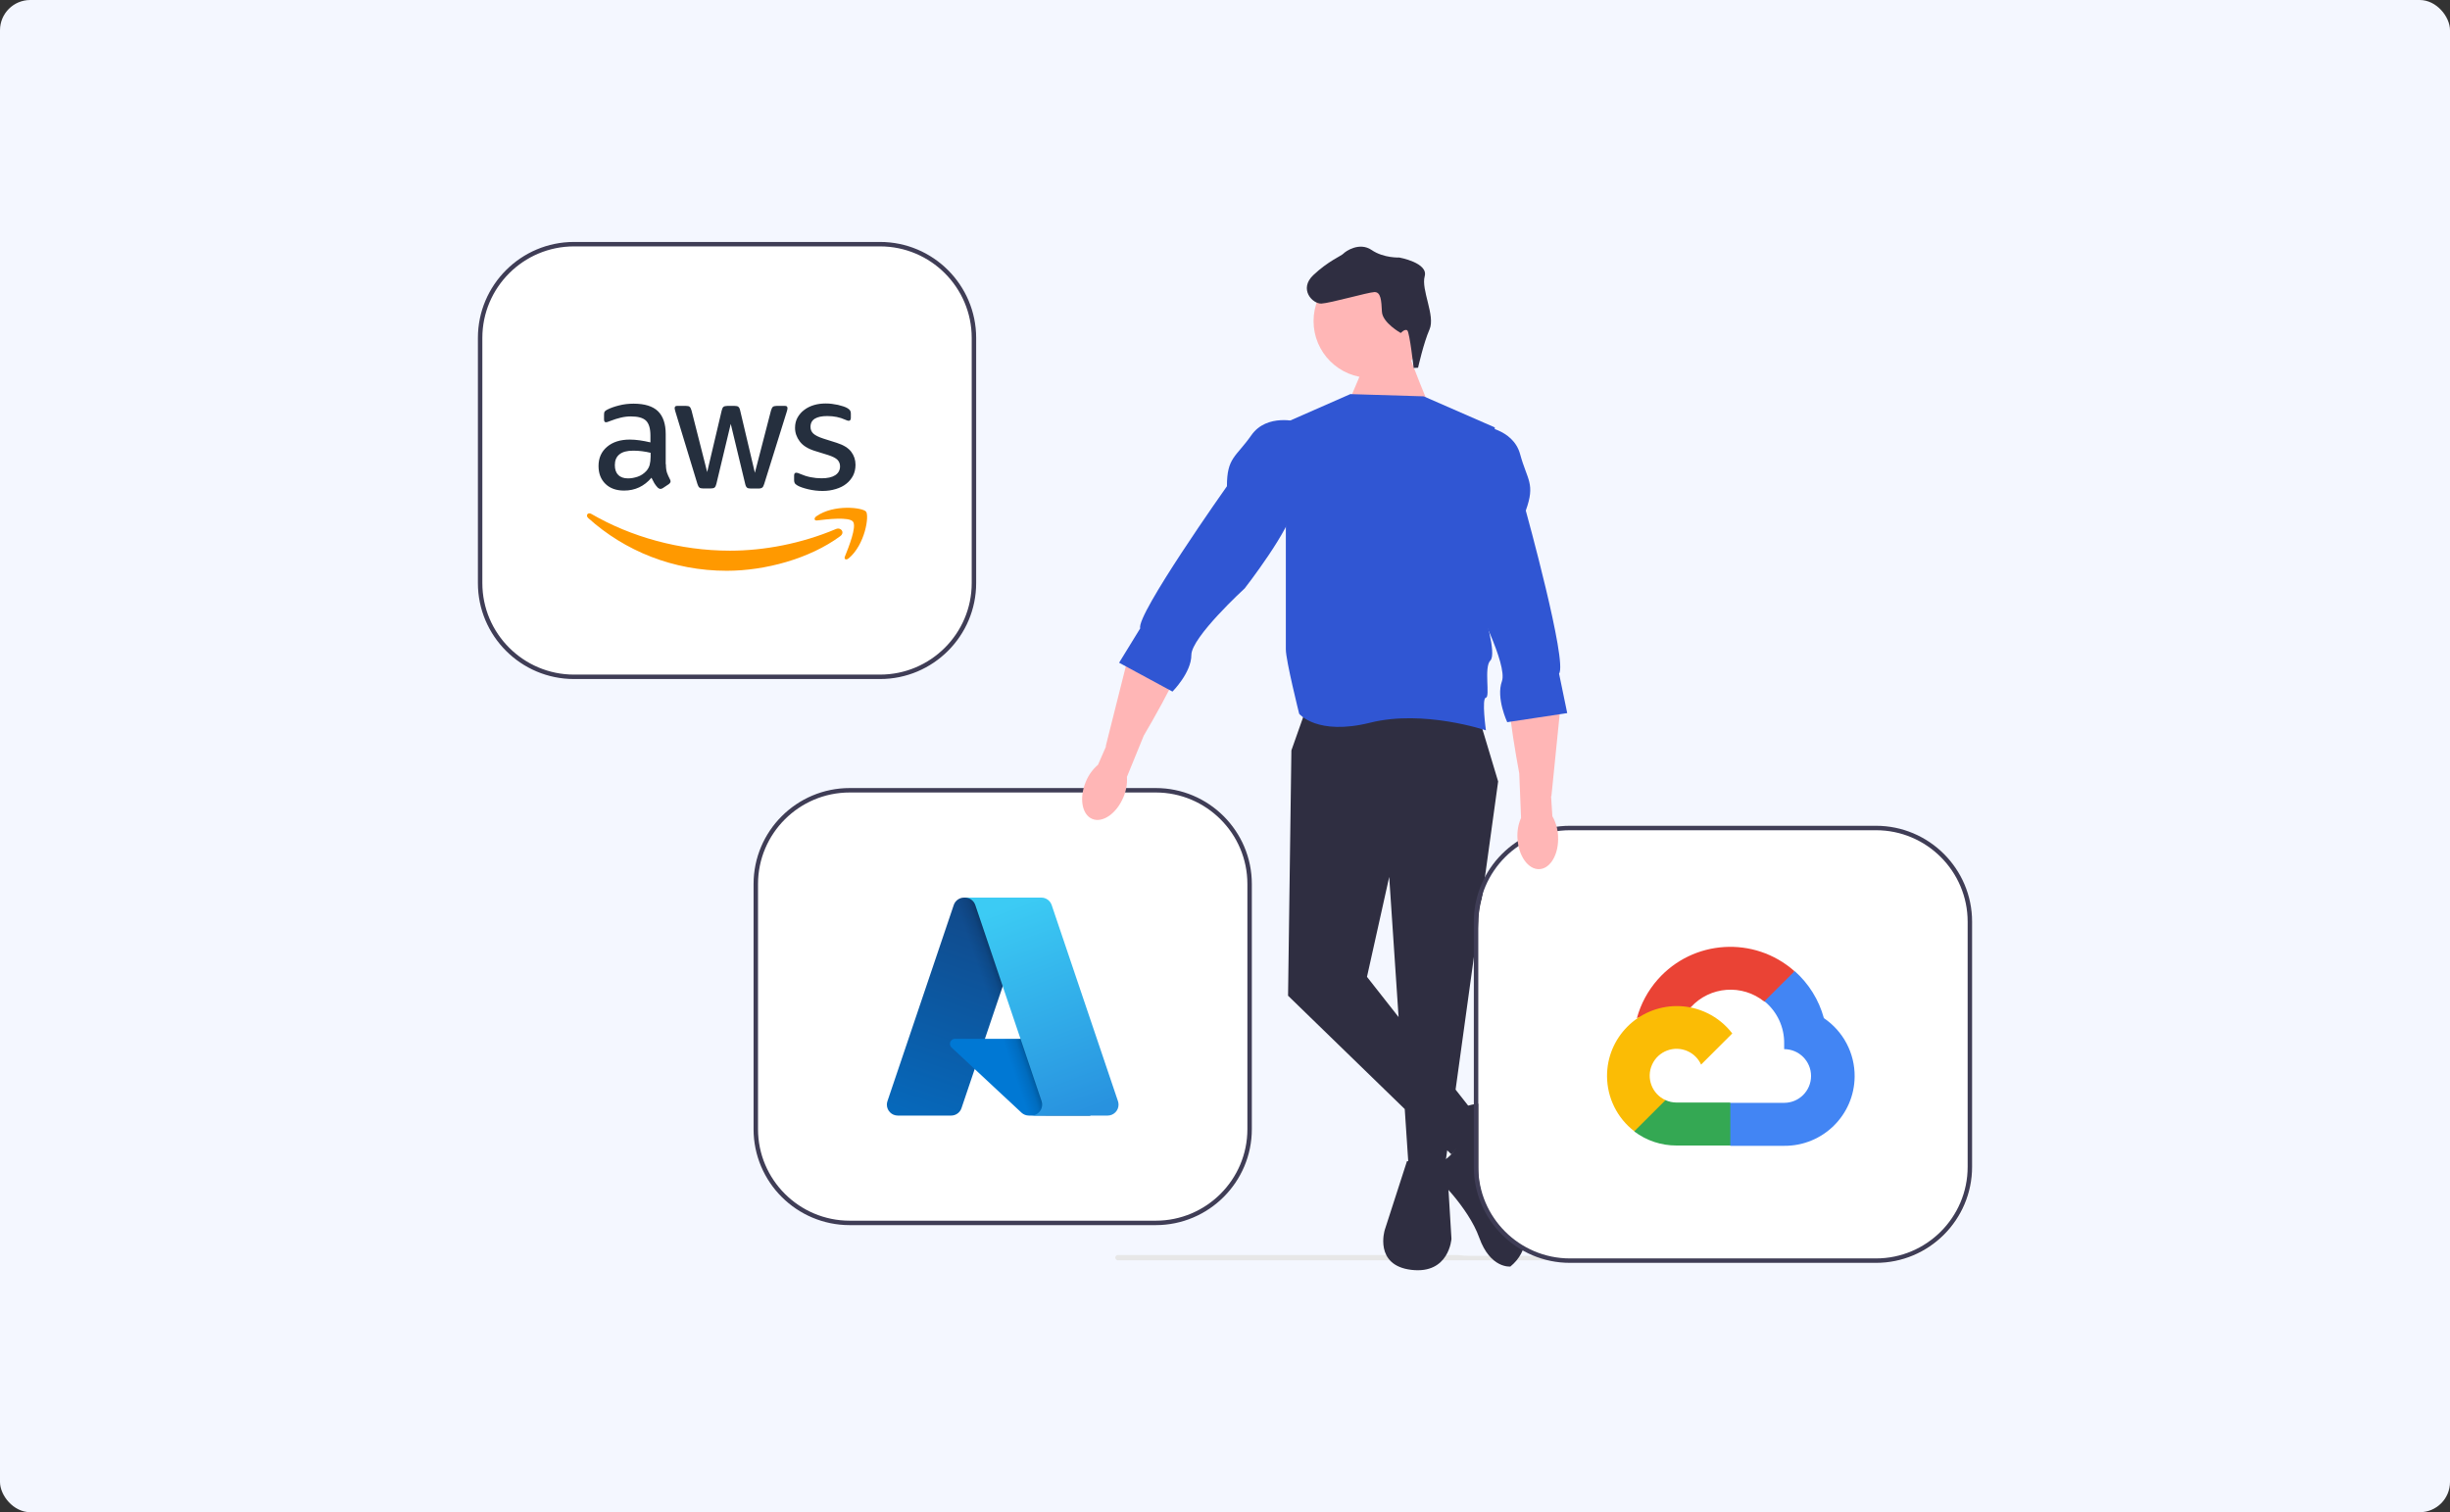 <svg width="405" height="250" viewBox="0 0 405 250" fill="none" xmlns="http://www.w3.org/2000/svg">
<rect x="0" y="0" width="405" height="250" fill="#333333" stroke="none"/>
<rect width="405" height="250" rx="5" fill="#F4F7FF"/>
<path d="M184.361 207.913C184.361 208.155 184.556 208.35 184.799 208.35H275.675C275.918 208.35 276.113 208.155 276.113 207.913C276.113 207.796 276.069 207.693 275.995 207.616H243.024C242.322 207.616 241.635 207.568 240.959 207.477H184.799C184.556 207.477 184.361 207.671 184.361 207.913Z" fill="#E7E7E7"/>
<path d="M140.457 130.648H191.049C199.62 130.648 206.568 137.587 206.568 146.147V186.675C206.568 195.235 199.62 202.173 191.049 202.173H140.457C131.886 202.173 124.938 195.235 124.938 186.675V146.147C124.938 137.587 131.886 130.648 140.457 130.648Z" fill="white"/>
<path d="M124.57 186.675V146.147C124.57 137.398 131.697 130.281 140.457 130.281H191.049C199.809 130.281 206.936 137.398 206.936 146.147V186.675C206.936 195.423 199.809 202.54 191.049 202.54H140.457C131.697 202.54 124.57 195.423 124.57 186.675ZM140.457 131.015C132.102 131.015 125.305 137.803 125.305 146.147V186.675C125.305 195.018 132.102 201.806 140.457 201.806H191.049C199.404 201.806 206.201 195.018 206.201 186.675V146.147C206.201 137.803 199.404 131.015 191.049 131.015H140.457Z" fill="#3F3D56"/>
<path d="M159.372 148.393H170.704L158.94 183.2C158.692 183.934 158.004 184.427 157.229 184.428H148.41C147.413 184.428 146.606 183.621 146.605 182.626C146.605 182.43 146.637 182.236 146.7 182.05L157.66 149.62C157.908 148.887 158.597 148.393 159.372 148.393V148.393L159.372 148.393H159.372Z" fill="url(#paint0_linear_3062_4410)"/>
<path d="M175.839 171.74H157.87C157.41 171.74 157.038 172.111 157.037 172.57C157.037 172.801 157.133 173.021 157.302 173.178L168.849 183.941C169.185 184.254 169.627 184.429 170.087 184.428H180.262L175.839 171.74Z" fill="#0078D4"/>
<path d="M159.372 148.393C158.587 148.39 157.892 148.897 157.656 149.644L146.714 182.02C146.378 182.956 146.865 183.986 147.801 184.322C147.998 184.392 148.205 184.428 148.415 184.427H157.461C158.147 184.305 158.714 183.823 158.945 183.167L161.127 176.744L168.922 184.005C169.248 184.275 169.658 184.424 170.082 184.427H180.219L175.773 171.739L162.812 171.742L170.745 148.393H159.372L159.372 148.393L159.372 148.393Z" fill="url(#paint1_linear_3062_4410)"/>
<path d="M173.846 149.618C173.599 148.886 172.911 148.392 172.137 148.393H159.508C160.282 148.393 160.97 148.886 161.217 149.618L172.177 182.049C172.496 182.992 171.989 184.015 171.045 184.333C170.859 184.396 170.664 184.428 170.468 184.428H183.098C184.094 184.427 184.902 183.62 184.901 182.625C184.901 182.429 184.869 182.235 184.807 182.049L173.846 149.618V149.618Z" fill="url(#paint2_linear_3062_4410)"/>
<path d="M94.886 40.367H145.478C154.049 40.367 160.997 47.306 160.997 55.865V96.394C160.997 104.953 154.049 111.892 145.478 111.892H94.886C86.315 111.892 79.367 104.953 79.367 96.394V55.865C79.367 47.306 86.315 40.367 94.886 40.367V40.367Z" fill="white"/>
<path d="M79 96.394V55.865C79 47.117 86.127 40 94.887 40H145.479C154.238 40 161.365 47.117 161.365 55.865V96.394C161.365 105.142 154.238 112.259 145.479 112.259H94.887C86.127 112.259 79 105.142 79 96.394ZM94.887 40.734C86.532 40.734 79.735 47.522 79.735 55.865V96.394C79.735 104.737 86.532 111.525 94.887 111.525H145.479C153.833 111.525 160.63 104.737 160.63 96.394V55.865C160.63 47.522 153.833 40.734 145.479 40.734H94.887V40.734Z" fill="#3F3D56"/>
<path d="M110.077 76.749C110.077 77.318 110.139 77.78 110.247 78.118C110.37 78.457 110.524 78.826 110.739 79.226C110.816 79.349 110.847 79.472 110.847 79.579C110.847 79.733 110.755 79.887 110.555 80.041L109.584 80.687C109.446 80.779 109.307 80.825 109.184 80.825C109.03 80.825 108.876 80.748 108.722 80.61C108.506 80.379 108.321 80.133 108.167 79.887C108.013 79.626 107.859 79.333 107.69 78.98C106.488 80.395 104.979 81.102 103.162 81.102C101.868 81.102 100.836 80.733 100.081 79.995C99.326 79.256 98.941 78.272 98.941 77.041C98.941 75.734 99.403 74.673 100.343 73.873C101.283 73.073 102.53 72.673 104.117 72.673C104.64 72.673 105.179 72.719 105.749 72.796C106.319 72.873 106.904 72.996 107.52 73.135V72.012C107.52 70.843 107.274 70.028 106.796 69.551C106.304 69.074 105.472 68.843 104.286 68.843C103.747 68.843 103.192 68.905 102.623 69.043C102.053 69.181 101.498 69.351 100.959 69.566C100.713 69.674 100.528 69.735 100.42 69.766C100.312 69.797 100.235 69.812 100.174 69.812C99.958 69.812 99.85 69.658 99.85 69.335V68.582C99.85 68.335 99.881 68.151 99.958 68.043C100.035 67.936 100.174 67.828 100.389 67.72C100.928 67.443 101.575 67.213 102.33 67.028C103.085 66.828 103.885 66.736 104.733 66.736C106.565 66.736 107.905 67.151 108.768 67.982C109.615 68.812 110.046 70.074 110.046 71.766V76.749H110.077L110.077 76.749L110.077 76.749ZM103.824 79.087C104.332 79.087 104.856 78.995 105.41 78.81C105.965 78.626 106.458 78.287 106.874 77.826C107.12 77.534 107.305 77.211 107.397 76.841C107.49 76.472 107.551 76.026 107.551 75.503V74.857C107.105 74.75 106.627 74.657 106.134 74.596C105.641 74.534 105.164 74.504 104.686 74.504C103.654 74.504 102.9 74.703 102.391 75.119C101.883 75.534 101.637 76.118 101.637 76.888C101.637 77.611 101.822 78.149 102.207 78.518C102.576 78.903 103.115 79.087 103.824 79.087L103.824 79.087H103.824ZM116.192 80.748C115.915 80.748 115.73 80.702 115.607 80.594C115.483 80.502 115.375 80.287 115.283 79.995L111.664 68.105C111.571 67.797 111.525 67.597 111.525 67.49C111.525 67.243 111.648 67.105 111.895 67.105H113.404C113.697 67.105 113.897 67.151 114.005 67.259C114.128 67.351 114.22 67.566 114.313 67.859L116.9 78.041L119.303 67.859C119.38 67.551 119.472 67.351 119.596 67.259C119.719 67.166 119.935 67.105 120.212 67.105H121.444C121.737 67.105 121.937 67.151 122.06 67.259C122.183 67.351 122.291 67.566 122.353 67.859L124.786 78.164L127.451 67.859C127.543 67.551 127.651 67.351 127.759 67.259C127.882 67.166 128.082 67.105 128.36 67.105H129.792C130.038 67.105 130.177 67.228 130.177 67.49C130.177 67.566 130.162 67.643 130.146 67.736C130.131 67.828 130.1 67.951 130.038 68.12L126.326 80.01C126.234 80.318 126.126 80.518 126.003 80.61C125.88 80.702 125.68 80.764 125.418 80.764H124.093C123.8 80.764 123.6 80.718 123.477 80.61C123.354 80.502 123.246 80.302 123.184 79.995L120.797 70.074L118.425 79.979C118.348 80.287 118.256 80.487 118.132 80.594C118.009 80.702 117.794 80.748 117.516 80.748H116.192L116.192 80.748H116.192ZM135.984 81.164C135.183 81.164 134.382 81.071 133.612 80.887C132.842 80.702 132.241 80.502 131.84 80.272C131.594 80.133 131.425 79.979 131.363 79.841C131.301 79.702 131.271 79.549 131.271 79.41V78.626C131.271 78.303 131.394 78.149 131.625 78.149C131.717 78.149 131.81 78.164 131.902 78.195C131.994 78.226 132.133 78.287 132.287 78.349C132.811 78.58 133.381 78.764 133.981 78.887C134.597 79.01 135.198 79.072 135.814 79.072C136.784 79.072 137.539 78.903 138.063 78.564C138.587 78.226 138.864 77.734 138.864 77.103C138.864 76.672 138.725 76.319 138.448 76.026C138.171 75.734 137.647 75.472 136.892 75.226L134.659 74.534C133.535 74.18 132.703 73.657 132.195 72.965C131.686 72.288 131.425 71.535 131.425 70.735C131.425 70.089 131.563 69.52 131.84 69.028C132.118 68.535 132.487 68.105 132.949 67.766C133.411 67.413 133.935 67.151 134.551 66.967C135.167 66.782 135.814 66.705 136.492 66.705C136.831 66.705 137.185 66.721 137.524 66.767C137.878 66.813 138.201 66.874 138.525 66.936C138.833 67.013 139.126 67.09 139.403 67.182C139.68 67.274 139.896 67.367 140.05 67.459C140.265 67.582 140.419 67.705 140.512 67.843C140.604 67.966 140.65 68.136 140.65 68.351V69.074C140.65 69.397 140.527 69.566 140.296 69.566C140.173 69.566 139.973 69.504 139.711 69.382C138.833 68.981 137.847 68.782 136.754 68.782C135.876 68.782 135.183 68.92 134.705 69.212C134.228 69.504 133.981 69.951 133.981 70.581C133.981 71.012 134.135 71.381 134.443 71.673C134.751 71.966 135.321 72.258 136.138 72.519L138.325 73.211C139.434 73.565 140.235 74.057 140.712 74.688C141.19 75.319 141.421 76.042 141.421 76.841C141.421 77.503 141.282 78.103 141.02 78.626C140.743 79.149 140.373 79.61 139.896 79.979C139.418 80.364 138.848 80.641 138.186 80.841C137.493 81.056 136.769 81.164 135.984 81.164H135.984L135.984 81.164Z" fill="#252F3E"/>
<path fill-rule="evenodd" clip-rule="evenodd" d="M138.895 88.641C133.828 92.378 126.466 94.362 120.136 94.362C111.264 94.362 103.27 91.086 97.233 85.641C96.755 85.21 97.186 84.626 97.756 84.964C104.287 88.748 112.342 91.04 120.675 91.04C126.296 91.04 132.473 89.871 138.156 87.472C139.003 87.087 139.727 88.025 138.895 88.641L138.895 88.641Z" fill="#FF9900"/>
<path fill-rule="evenodd" clip-rule="evenodd" d="M141.006 86.24C140.359 85.41 136.724 85.84 135.076 86.04C134.583 86.102 134.506 85.671 134.953 85.348C137.849 83.318 142.608 83.902 143.162 84.579C143.717 85.271 143.008 90.024 140.297 92.301C139.882 92.654 139.481 92.47 139.666 92.008C140.282 90.486 141.653 87.055 141.006 86.24H141.006H141.006Z" fill="#FF9900"/>
<path d="M236.445 67.359C236.078 66.992 233.138 59.285 233.138 59.285L226.156 58.918L222.961 66.44L236.445 67.359Z" fill="#FFB6B6"/>
<path d="M226.537 62.467C231.728 62.467 235.936 58.265 235.936 53.081C235.936 47.898 231.728 43.695 226.537 43.695C221.347 43.695 217.139 47.898 217.139 53.081C217.139 58.265 221.347 62.467 226.537 62.467Z" fill="#FFB6B6"/>
<path d="M244.344 118.187L247.652 129.197L238.832 193.055H232.861L229.645 144.978L225.97 161.493L244.712 185.348L239.934 190.853L212.924 164.612L213.475 124.059L215.68 117.82L244.344 118.187Z" fill="#2F2E41"/>
<path d="M234.416 60.792L233.682 60.828C233.682 60.828 233.026 54.981 232.641 54.633C232.256 54.284 231.558 55.054 231.558 55.054C231.558 55.054 228.531 53.365 228.441 51.532C228.35 49.7 228.278 48.233 227.177 48.288C226.076 48.342 219.908 50.115 218.44 50.187C216.972 50.26 214.643 47.802 217.104 45.476C219.564 43.151 221.731 42.309 222.08 41.925C222.429 41.54 224.726 39.957 226.733 41.328C228.741 42.699 231.31 42.573 231.31 42.573C231.31 42.573 236.136 43.438 235.51 45.673C234.885 47.908 237.304 52.199 236.311 54.452C235.319 56.706 234.416 60.792 234.416 60.792L234.416 60.792Z" fill="#2F2E41"/>
<path d="M232.585 191.953L239.2 192.687L239.935 204.798C239.935 204.798 239.567 210.67 233.32 209.936C227.073 209.202 228.91 203.33 228.91 203.33L232.585 191.953Z" fill="#2F2E41"/>
<path d="M241.221 183.33C241.221 183.33 245.998 181.128 246.733 183.697L248.203 188.834C248.203 188.834 248.203 193.972 248.571 194.339C248.938 194.706 255.92 204.248 249.673 209.386C249.673 209.386 246.366 209.753 244.528 204.615C242.691 199.477 237.178 194.339 237.178 194.339C237.178 194.339 236.111 191.77 237.931 191.954C239.751 192.137 242.323 187.733 241.588 186.265C240.853 184.798 241.221 183.33 241.221 183.33Z" fill="#2F2E41"/>
<path d="M180.547 135.383C178.837 134.664 178.368 131.906 179.5 129.222C179.938 128.144 180.627 127.186 181.511 126.429L182.832 123.403L182.785 123.371L186.582 108.258C187.465 104.743 189.896 101.779 193.235 100.361C195.221 99.517 197.105 99.365 197.653 101.386C198.563 104.739 192.64 115.542 189.069 121.619L186.287 128.437C186.362 129.599 186.158 130.761 185.691 131.827C184.559 134.51 182.256 136.102 180.547 135.383V135.383Z" fill="#FFB6B6"/>
<path d="M223.214 65.156L235.341 65.523L247.101 70.661L245.263 101.122C245.263 101.122 247.468 108.095 246.366 109.196C245.263 110.297 246.366 115.233 245.631 115.334C244.896 115.435 245.631 120.743 245.631 120.743C245.631 120.743 235.341 117.27 226.521 119.472C217.702 121.674 214.762 118.004 214.762 118.004C214.762 118.004 212.557 109.196 212.557 107.361V69.838L223.214 65.156Z" fill="#3056D3"/>
<path d="M214.579 69.743C214.579 69.743 209.434 68.275 206.862 71.945C204.289 75.615 202.819 75.615 202.819 80.386C202.819 80.386 187.752 101.672 188.487 103.874L184.996 109.562L193.816 114.333C193.816 114.333 196.94 111.214 196.94 108.278C196.94 105.342 205.759 97.268 205.759 97.268C205.759 97.268 213.477 87.359 213.844 83.689C214.212 80.019 214.579 69.743 214.579 69.743Z" fill="#3056D3"/>
<path d="M259.888 137.254H310.48C319.051 137.254 325.999 144.193 325.999 152.752V193.281C325.999 201.84 319.051 208.779 310.48 208.779H259.888C251.317 208.779 244.369 201.84 244.369 193.281V152.752C244.369 144.193 251.317 137.254 259.888 137.254Z" fill="white"/>
<path d="M243.635 192.913V152.385C243.635 143.637 250.762 136.52 259.521 136.52H310.113C318.873 136.52 326 143.637 326 152.385V192.913C326 201.661 318.873 208.778 310.113 208.778H259.521C250.762 208.778 243.635 201.661 243.635 192.913ZM259.521 137.254C251.167 137.254 244.37 144.041 244.37 152.385V192.913C244.37 201.257 251.167 208.044 259.521 208.044H310.113C318.468 208.044 325.265 201.257 325.265 192.913V152.385C325.265 144.041 318.468 137.254 310.113 137.254H259.521Z" fill="#3F3D56"/>
<path d="M291.626 165.59H292.874L296.432 162.037L296.607 160.528C289.985 154.692 279.879 155.321 274.034 161.934C272.411 163.771 271.232 165.956 270.59 168.321C270.986 168.158 271.425 168.132 271.838 168.246L278.954 167.074C278.954 167.074 279.316 166.475 279.504 166.513C282.669 163.041 287.996 162.636 291.651 165.59H291.626V165.59Z" fill="#EA4335"/>
<path d="M301.5 168.321C300.682 165.313 299.003 162.609 296.669 160.541L291.675 165.528C293.784 167.249 294.985 169.841 294.933 172.56V173.445C297.388 173.445 299.378 175.432 299.378 177.883C299.378 180.335 297.388 182.322 294.933 182.322H286.045L285.158 183.219V188.543L286.045 189.428H294.933C301.318 189.478 306.534 184.349 306.583 177.974C306.614 174.109 304.706 170.486 301.5 168.321V168.321Z" fill="#4285F4"/>
<path d="M277.143 189.378H286.032V182.272H277.143C276.509 182.272 275.884 182.136 275.308 181.873L274.059 182.26L270.476 185.813L270.164 187.06C272.173 188.575 274.625 189.389 277.143 189.378Z" fill="#34A853"/>
<path d="M277.144 166.326C270.759 166.364 265.614 171.564 265.653 177.94C265.674 181.5 267.339 184.852 270.165 187.022L275.321 181.873C273.084 180.864 272.09 178.235 273.101 176.001C274.111 173.767 276.744 172.774 278.981 173.784C279.966 174.228 280.756 175.017 281.201 176.001L286.357 170.852C284.163 167.988 280.754 166.313 277.144 166.326L277.144 166.326Z" fill="#FBBC05"/>
<path d="M254.48 143.687C256.333 143.59 257.711 141.155 257.558 138.246C257.513 137.084 257.19 135.949 256.616 134.937L256.402 131.643L256.457 131.629L258.021 116.126C258.385 112.521 257.106 108.908 254.447 106.443C252.866 104.976 251.145 104.194 249.943 105.909C247.948 108.756 249.848 120.924 251.141 127.851L251.441 135.208C250.976 136.275 250.773 137.437 250.85 138.599C251.002 141.506 252.628 143.784 254.48 143.687Z" fill="#FFB6B6"/>
<path d="M244.777 70.41C244.777 70.41 250.116 70.773 251.288 75.097C252.461 79.421 253.844 79.919 252.222 84.407C252.222 84.407 259.161 109.536 257.721 111.358L259.072 117.893L249.154 119.391C249.154 119.391 247.276 115.398 248.274 112.636C249.272 109.875 243.719 99.29 243.719 99.29C243.719 99.29 239.828 87.354 240.729 83.777C241.631 80.201 244.777 70.41 244.777 70.41V70.41Z" fill="#3056D3"/>
<defs>
<linearGradient id="paint0_linear_3062_4410" x1="163.502" y1="151.063" x2="151.762" y2="185.793" gradientUnits="userSpaceOnUse">
<stop stop-color="#114A8B"/>
<stop offset="1" stop-color="#0669BC"/>
</linearGradient>
<linearGradient id="paint1_linear_3062_4410" x1="167.178" y1="167.243" x2="164.457" y2="168.164" gradientUnits="userSpaceOnUse">
<stop stop-opacity="0.3"/>
<stop offset="0.071" stop-opacity="0.2"/>
<stop offset="0.321" stop-opacity="0.1"/>
<stop offset="0.623" stop-opacity="0.05"/>
<stop offset="1" stop-opacity="0"/>
</linearGradient>
<linearGradient id="paint2_linear_3062_4410" x1="165.767" y1="150.019" x2="178.654" y2="184.4" gradientUnits="userSpaceOnUse">
<stop stop-color="#3CCBF4"/>
<stop offset="1" stop-color="#2892DF"/>
</linearGradient>
</defs>
</svg>
